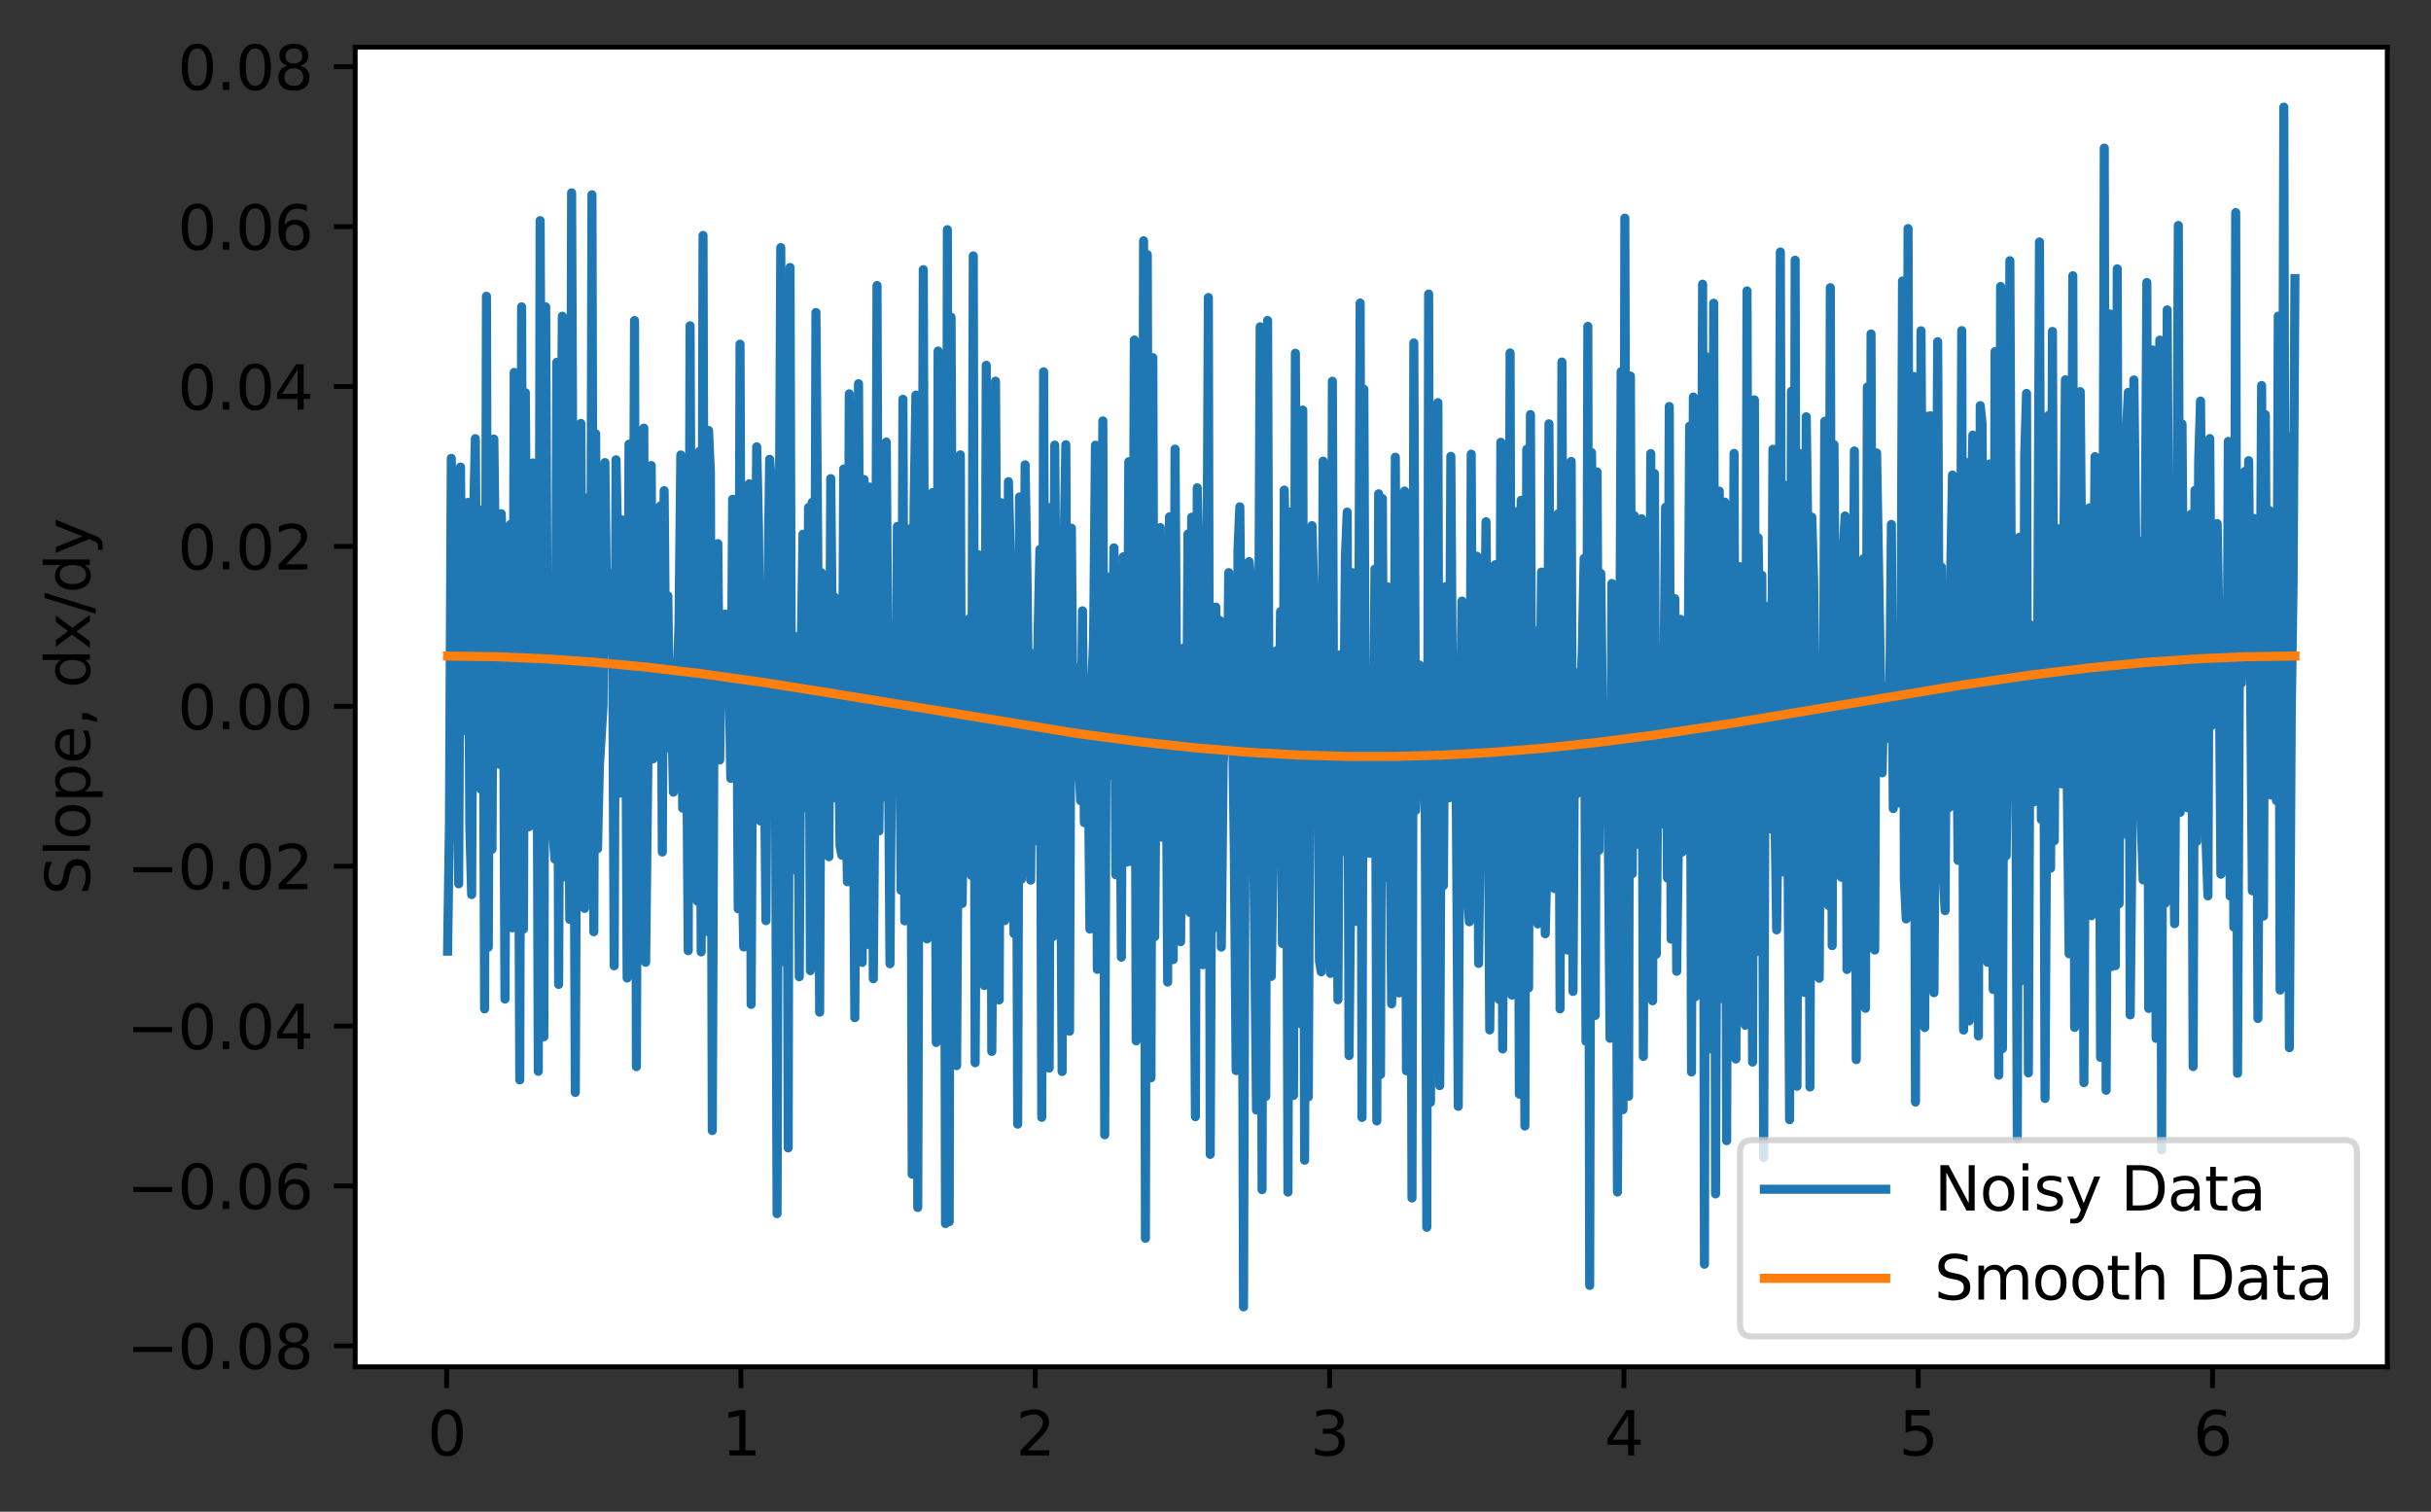 <?xml version="1.0" encoding="utf-8" standalone="no"?>
<!DOCTYPE svg PUBLIC "-//W3C//DTD SVG 1.1//EN"
  "http://www.w3.org/Graphics/SVG/1.1/DTD/svg11.dtd">
<svg xmlns:xlink="http://www.w3.org/1999/xlink" width="400.523pt" height="249.083pt" viewBox="0 0 400.523 249.083" xmlns="http://www.w3.org/2000/svg" version="1.1">
 <rect x="0" y="0" width="400.523" height="249.083" fill="#333333" stroke="none"/>
 <defs>
  <style type="text/css">*{stroke-linejoin: round; stroke-linecap: butt}</style>
 </defs>
 <g id="figure_1">
  <g id="patch_1">
   <path d="M 0 249.083 
L 400.523 249.083 
L 400.523 0 
L 0 0 
L 0 249.083 
z
" style="fill: none"/>
  </g>
  <g id="axes_1">
   <g id="patch_2">
    <path d="M 58.523 225.205 
L 393.323 225.205 
L 393.323 7.765 
L 58.523 7.765 
z
" style="fill: #ffffff"/>
   </g>
   <g id="matplotlib.axis_1">
    <g id="xtick_1">
     <g id="line2d_1">
      <defs>
       <path id="m76c974c46f" d="M 0 0 
L 0 3.5 
" style="stroke: #000000; stroke-width: 0.8"/>
      </defs>
      <g>
       <use xlink:href="#m76c974c46f" x="73.589" y="225.205" style="stroke: #000000; stroke-width: 0.8"/>
      </g>
     </g>
     <g id="text_1">
      <!-- 0 -->
      <g transform="translate(70.408 239.804)scale(0.1 -0.1)">
       <defs>
        <path id="DejaVuSans-30" d="M 2034 4250 
Q 1547 4250 1301 3770 
Q 1056 3291 1056 2328 
Q 1056 1369 1301 889 
Q 1547 409 2034 409 
Q 2525 409 2770 889 
Q 3016 1369 3016 2328 
Q 3016 3291 2770 3770 
Q 2525 4250 2034 4250 
z
M 2034 4750 
Q 2819 4750 3233 4129 
Q 3647 3509 3647 2328 
Q 3647 1150 3233 529 
Q 2819 -91 2034 -91 
Q 1250 -91 836 529 
Q 422 1150 422 2328 
Q 422 3509 836 4129 
Q 1250 4750 2034 4750 
z
" transform="scale(0.016)"/>
       </defs>
       <use xlink:href="#DejaVuSans-30"/>
      </g>
     </g>
    </g>
    <g id="xtick_2">
     <g id="line2d_2">
      <g>
       <use xlink:href="#m76c974c46f" x="122.079" y="225.205" style="stroke: #000000; stroke-width: 0.8"/>
      </g>
     </g>
     <g id="text_2">
      <!-- 1 -->
      <g transform="translate(118.897 239.804)scale(0.1 -0.1)">
       <defs>
        <path id="DejaVuSans-31" d="M 794 531 
L 1825 531 
L 1825 4091 
L 703 3866 
L 703 4441 
L 1819 4666 
L 2450 4666 
L 2450 531 
L 3481 531 
L 3481 0 
L 794 0 
L 794 531 
z
" transform="scale(0.016)"/>
       </defs>
       <use xlink:href="#DejaVuSans-31"/>
      </g>
     </g>
    </g>
    <g id="xtick_3">
     <g id="line2d_3">
      <g>
       <use xlink:href="#m76c974c46f" x="170.568" y="225.205" style="stroke: #000000; stroke-width: 0.8"/>
      </g>
     </g>
     <g id="text_3">
      <!-- 2 -->
      <g transform="translate(167.387 239.804)scale(0.1 -0.1)">
       <defs>
        <path id="DejaVuSans-32" d="M 1228 531 
L 3431 531 
L 3431 0 
L 469 0 
L 469 531 
Q 828 903 1448 1529 
Q 2069 2156 2228 2338 
Q 2531 2678 2651 2914 
Q 2772 3150 2772 3378 
Q 2772 3750 2511 3984 
Q 2250 4219 1831 4219 
Q 1534 4219 1204 4116 
Q 875 4013 500 3803 
L 500 4441 
Q 881 4594 1212 4672 
Q 1544 4750 1819 4750 
Q 2544 4750 2975 4387 
Q 3406 4025 3406 3419 
Q 3406 3131 3298 2873 
Q 3191 2616 2906 2266 
Q 2828 2175 2409 1742 
Q 1991 1309 1228 531 
z
" transform="scale(0.016)"/>
       </defs>
       <use xlink:href="#DejaVuSans-32"/>
      </g>
     </g>
    </g>
    <g id="xtick_4">
     <g id="line2d_4">
      <g>
       <use xlink:href="#m76c974c46f" x="219.058" y="225.205" style="stroke: #000000; stroke-width: 0.8"/>
      </g>
     </g>
     <g id="text_4">
      <!-- 3 -->
      <g transform="translate(215.876 239.804)scale(0.1 -0.1)">
       <defs>
        <path id="DejaVuSans-33" d="M 2597 2516 
Q 3050 2419 3304 2112 
Q 3559 1806 3559 1356 
Q 3559 666 3084 287 
Q 2609 -91 1734 -91 
Q 1441 -91 1130 -33 
Q 819 25 488 141 
L 488 750 
Q 750 597 1062 519 
Q 1375 441 1716 441 
Q 2309 441 2620 675 
Q 2931 909 2931 1356 
Q 2931 1769 2642 2001 
Q 2353 2234 1838 2234 
L 1294 2234 
L 1294 2753 
L 1863 2753 
Q 2328 2753 2575 2939 
Q 2822 3125 2822 3475 
Q 2822 3834 2567 4026 
Q 2313 4219 1838 4219 
Q 1578 4219 1281 4162 
Q 984 4106 628 3988 
L 628 4550 
Q 988 4650 1302 4700 
Q 1616 4750 1894 4750 
Q 2613 4750 3031 4423 
Q 3450 4097 3450 3541 
Q 3450 3153 3228 2886 
Q 3006 2619 2597 2516 
z
" transform="scale(0.016)"/>
       </defs>
       <use xlink:href="#DejaVuSans-33"/>
      </g>
     </g>
    </g>
    <g id="xtick_5">
     <g id="line2d_5">
      <g>
       <use xlink:href="#m76c974c46f" x="267.547" y="225.205" style="stroke: #000000; stroke-width: 0.8"/>
      </g>
     </g>
     <g id="text_5">
      <!-- 4 -->
      <g transform="translate(264.366 239.804)scale(0.1 -0.1)">
       <defs>
        <path id="DejaVuSans-34" d="M 2419 4116 
L 825 1625 
L 2419 1625 
L 2419 4116 
z
M 2253 4666 
L 3047 4666 
L 3047 1625 
L 3713 1625 
L 3713 1100 
L 3047 1100 
L 3047 0 
L 2419 0 
L 2419 1100 
L 313 1100 
L 313 1709 
L 2253 4666 
z
" transform="scale(0.016)"/>
       </defs>
       <use xlink:href="#DejaVuSans-34"/>
      </g>
     </g>
    </g>
    <g id="xtick_6">
     <g id="line2d_6">
      <g>
       <use xlink:href="#m76c974c46f" x="316.037" y="225.205" style="stroke: #000000; stroke-width: 0.8"/>
      </g>
     </g>
     <g id="text_6">
      <!-- 5 -->
      <g transform="translate(312.855 239.804)scale(0.1 -0.1)">
       <defs>
        <path id="DejaVuSans-35" d="M 691 4666 
L 3169 4666 
L 3169 4134 
L 1269 4134 
L 1269 2991 
Q 1406 3038 1543 3061 
Q 1681 3084 1819 3084 
Q 2600 3084 3056 2656 
Q 3513 2228 3513 1497 
Q 3513 744 3044 326 
Q 2575 -91 1722 -91 
Q 1428 -91 1123 -41 
Q 819 9 494 109 
L 494 744 
Q 775 591 1075 516 
Q 1375 441 1709 441 
Q 2250 441 2565 725 
Q 2881 1009 2881 1497 
Q 2881 1984 2565 2268 
Q 2250 2553 1709 2553 
Q 1456 2553 1204 2497 
Q 953 2441 691 2322 
L 691 4666 
z
" transform="scale(0.016)"/>
       </defs>
       <use xlink:href="#DejaVuSans-35"/>
      </g>
     </g>
    </g>
    <g id="xtick_7">
     <g id="line2d_7">
      <g>
       <use xlink:href="#m76c974c46f" x="364.526" y="225.205" style="stroke: #000000; stroke-width: 0.8"/>
      </g>
     </g>
     <g id="text_7">
      <!-- 6 -->
      <g transform="translate(361.345 239.804)scale(0.1 -0.1)">
       <defs>
        <path id="DejaVuSans-36" d="M 2113 2584 
Q 1688 2584 1439 2293 
Q 1191 2003 1191 1497 
Q 1191 994 1439 701 
Q 1688 409 2113 409 
Q 2538 409 2786 701 
Q 3034 994 3034 1497 
Q 3034 2003 2786 2293 
Q 2538 2584 2113 2584 
z
M 3366 4563 
L 3366 3988 
Q 3128 4100 2886 4159 
Q 2644 4219 2406 4219 
Q 1781 4219 1451 3797 
Q 1122 3375 1075 2522 
Q 1259 2794 1537 2939 
Q 1816 3084 2150 3084 
Q 2853 3084 3261 2657 
Q 3669 2231 3669 1497 
Q 3669 778 3244 343 
Q 2819 -91 2113 -91 
Q 1303 -91 875 529 
Q 447 1150 447 2328 
Q 447 3434 972 4092 
Q 1497 4750 2381 4750 
Q 2619 4750 2861 4703 
Q 3103 4656 3366 4563 
z
" transform="scale(0.016)"/>
       </defs>
       <use xlink:href="#DejaVuSans-36"/>
      </g>
     </g>
    </g>
   </g>
   <g id="matplotlib.axis_2">
    <g id="ytick_1">
     <g id="line2d_8">
      <defs>
       <path id="mc5c846391f" d="M 0 0 
L -3.5 0 
" style="stroke: #000000; stroke-width: 0.8"/>
      </defs>
      <g>
       <use xlink:href="#mc5c846391f" x="58.523" y="221.747" style="stroke: #000000; stroke-width: 0.8"/>
      </g>
     </g>
     <g id="text_8">
      <!-- −0.08 -->
      <g transform="translate(20.878 225.546)scale(0.1 -0.1)">
       <defs>
        <path id="DejaVuSans-2212" d="M 678 2272 
L 4684 2272 
L 4684 1741 
L 678 1741 
L 678 2272 
z
" transform="scale(0.016)"/>
        <path id="DejaVuSans-2e" d="M 684 794 
L 1344 794 
L 1344 0 
L 684 0 
L 684 794 
z
" transform="scale(0.016)"/>
        <path id="DejaVuSans-38" d="M 2034 2216 
Q 1584 2216 1326 1975 
Q 1069 1734 1069 1313 
Q 1069 891 1326 650 
Q 1584 409 2034 409 
Q 2484 409 2743 651 
Q 3003 894 3003 1313 
Q 3003 1734 2745 1975 
Q 2488 2216 2034 2216 
z
M 1403 2484 
Q 997 2584 770 2862 
Q 544 3141 544 3541 
Q 544 4100 942 4425 
Q 1341 4750 2034 4750 
Q 2731 4750 3128 4425 
Q 3525 4100 3525 3541 
Q 3525 3141 3298 2862 
Q 3072 2584 2669 2484 
Q 3125 2378 3379 2068 
Q 3634 1759 3634 1313 
Q 3634 634 3220 271 
Q 2806 -91 2034 -91 
Q 1263 -91 848 271 
Q 434 634 434 1313 
Q 434 1759 690 2068 
Q 947 2378 1403 2484 
z
M 1172 3481 
Q 1172 3119 1398 2916 
Q 1625 2713 2034 2713 
Q 2441 2713 2670 2916 
Q 2900 3119 2900 3481 
Q 2900 3844 2670 4047 
Q 2441 4250 2034 4250 
Q 1625 4250 1398 4047 
Q 1172 3844 1172 3481 
z
" transform="scale(0.016)"/>
       </defs>
       <use xlink:href="#DejaVuSans-2212"/>
       <use xlink:href="#DejaVuSans-30" x="83.789"/>
       <use xlink:href="#DejaVuSans-2e" x="147.412"/>
       <use xlink:href="#DejaVuSans-30" x="179.199"/>
       <use xlink:href="#DejaVuSans-38" x="242.822"/>
      </g>
     </g>
    </g>
    <g id="ytick_2">
     <g id="line2d_9">
      <g>
       <use xlink:href="#mc5c846391f" x="58.523" y="195.404" style="stroke: #000000; stroke-width: 0.8"/>
      </g>
     </g>
     <g id="text_9">
      <!-- −0.06 -->
      <g transform="translate(20.878 199.203)scale(0.1 -0.1)">
       <use xlink:href="#DejaVuSans-2212"/>
       <use xlink:href="#DejaVuSans-30" x="83.789"/>
       <use xlink:href="#DejaVuSans-2e" x="147.412"/>
       <use xlink:href="#DejaVuSans-30" x="179.199"/>
       <use xlink:href="#DejaVuSans-36" x="242.822"/>
      </g>
     </g>
    </g>
    <g id="ytick_3">
     <g id="line2d_10">
      <g>
       <use xlink:href="#mc5c846391f" x="58.523" y="169.06" style="stroke: #000000; stroke-width: 0.8"/>
      </g>
     </g>
     <g id="text_10">
      <!-- −0.04 -->
      <g transform="translate(20.878 172.859)scale(0.1 -0.1)">
       <use xlink:href="#DejaVuSans-2212"/>
       <use xlink:href="#DejaVuSans-30" x="83.789"/>
       <use xlink:href="#DejaVuSans-2e" x="147.412"/>
       <use xlink:href="#DejaVuSans-30" x="179.199"/>
       <use xlink:href="#DejaVuSans-34" x="242.822"/>
      </g>
     </g>
    </g>
    <g id="ytick_4">
     <g id="line2d_11">
      <g>
       <use xlink:href="#mc5c846391f" x="58.523" y="142.717" style="stroke: #000000; stroke-width: 0.8"/>
      </g>
     </g>
     <g id="text_11">
      <!-- −0.02 -->
      <g transform="translate(20.878 146.516)scale(0.1 -0.1)">
       <use xlink:href="#DejaVuSans-2212"/>
       <use xlink:href="#DejaVuSans-30" x="83.789"/>
       <use xlink:href="#DejaVuSans-2e" x="147.412"/>
       <use xlink:href="#DejaVuSans-30" x="179.199"/>
       <use xlink:href="#DejaVuSans-32" x="242.822"/>
      </g>
     </g>
    </g>
    <g id="ytick_5">
     <g id="line2d_12">
      <g>
       <use xlink:href="#mc5c846391f" x="58.523" y="116.373" style="stroke: #000000; stroke-width: 0.8"/>
      </g>
     </g>
     <g id="text_12">
      <!-- 0.00 -->
      <g transform="translate(29.258 120.172)scale(0.1 -0.1)">
       <use xlink:href="#DejaVuSans-30"/>
       <use xlink:href="#DejaVuSans-2e" x="63.623"/>
       <use xlink:href="#DejaVuSans-30" x="95.41"/>
       <use xlink:href="#DejaVuSans-30" x="159.033"/>
      </g>
     </g>
    </g>
    <g id="ytick_6">
     <g id="line2d_13">
      <g>
       <use xlink:href="#mc5c846391f" x="58.523" y="90.03" style="stroke: #000000; stroke-width: 0.8"/>
      </g>
     </g>
     <g id="text_13">
      <!-- 0.02 -->
      <g transform="translate(29.258 93.829)scale(0.1 -0.1)">
       <use xlink:href="#DejaVuSans-30"/>
       <use xlink:href="#DejaVuSans-2e" x="63.623"/>
       <use xlink:href="#DejaVuSans-30" x="95.41"/>
       <use xlink:href="#DejaVuSans-32" x="159.033"/>
      </g>
     </g>
    </g>
    <g id="ytick_7">
     <g id="line2d_14">
      <g>
       <use xlink:href="#mc5c846391f" x="58.523" y="63.686" style="stroke: #000000; stroke-width: 0.8"/>
      </g>
     </g>
     <g id="text_14">
      <!-- 0.04 -->
      <g transform="translate(29.258 67.485)scale(0.1 -0.1)">
       <use xlink:href="#DejaVuSans-30"/>
       <use xlink:href="#DejaVuSans-2e" x="63.623"/>
       <use xlink:href="#DejaVuSans-30" x="95.41"/>
       <use xlink:href="#DejaVuSans-34" x="159.033"/>
      </g>
     </g>
    </g>
    <g id="ytick_8">
     <g id="line2d_15">
      <g>
       <use xlink:href="#mc5c846391f" x="58.523" y="37.343" style="stroke: #000000; stroke-width: 0.8"/>
      </g>
     </g>
     <g id="text_15">
      <!-- 0.06 -->
      <g transform="translate(29.258 41.142)scale(0.1 -0.1)">
       <use xlink:href="#DejaVuSans-30"/>
       <use xlink:href="#DejaVuSans-2e" x="63.623"/>
       <use xlink:href="#DejaVuSans-30" x="95.41"/>
       <use xlink:href="#DejaVuSans-36" x="159.033"/>
      </g>
     </g>
    </g>
    <g id="ytick_9">
     <g id="line2d_16">
      <g>
       <use xlink:href="#mc5c846391f" x="58.523" y="10.999" style="stroke: #000000; stroke-width: 0.8"/>
      </g>
     </g>
     <g id="text_16">
      <!-- 0.08 -->
      <g transform="translate(29.258 14.798)scale(0.1 -0.1)">
       <use xlink:href="#DejaVuSans-30"/>
       <use xlink:href="#DejaVuSans-2e" x="63.623"/>
       <use xlink:href="#DejaVuSans-30" x="95.41"/>
       <use xlink:href="#DejaVuSans-38" x="159.033"/>
      </g>
     </g>
    </g>
    <g id="text_17">
     <!-- Slope, dx/dy -->
     <g transform="translate(14.798 147.488)rotate(-90)scale(0.1 -0.1)">
      <defs>
       <path id="DejaVuSans-53" d="M 3425 4513 
L 3425 3897 
Q 3066 4069 2747 4153 
Q 2428 4238 2131 4238 
Q 1616 4238 1336 4038 
Q 1056 3838 1056 3469 
Q 1056 3159 1242 3001 
Q 1428 2844 1947 2747 
L 2328 2669 
Q 3034 2534 3370 2195 
Q 3706 1856 3706 1288 
Q 3706 609 3251 259 
Q 2797 -91 1919 -91 
Q 1588 -91 1214 -16 
Q 841 59 441 206 
L 441 856 
Q 825 641 1194 531 
Q 1563 422 1919 422 
Q 2459 422 2753 634 
Q 3047 847 3047 1241 
Q 3047 1584 2836 1778 
Q 2625 1972 2144 2069 
L 1759 2144 
Q 1053 2284 737 2584 
Q 422 2884 422 3419 
Q 422 4038 858 4394 
Q 1294 4750 2059 4750 
Q 2388 4750 2728 4690 
Q 3069 4631 3425 4513 
z
" transform="scale(0.016)"/>
       <path id="DejaVuSans-6c" d="M 603 4863 
L 1178 4863 
L 1178 0 
L 603 0 
L 603 4863 
z
" transform="scale(0.016)"/>
       <path id="DejaVuSans-6f" d="M 1959 3097 
Q 1497 3097 1228 2736 
Q 959 2375 959 1747 
Q 959 1119 1226 758 
Q 1494 397 1959 397 
Q 2419 397 2687 759 
Q 2956 1122 2956 1747 
Q 2956 2369 2687 2733 
Q 2419 3097 1959 3097 
z
M 1959 3584 
Q 2709 3584 3137 3096 
Q 3566 2609 3566 1747 
Q 3566 888 3137 398 
Q 2709 -91 1959 -91 
Q 1206 -91 779 398 
Q 353 888 353 1747 
Q 353 2609 779 3096 
Q 1206 3584 1959 3584 
z
" transform="scale(0.016)"/>
       <path id="DejaVuSans-70" d="M 1159 525 
L 1159 -1331 
L 581 -1331 
L 581 3500 
L 1159 3500 
L 1159 2969 
Q 1341 3281 1617 3432 
Q 1894 3584 2278 3584 
Q 2916 3584 3314 3078 
Q 3713 2572 3713 1747 
Q 3713 922 3314 415 
Q 2916 -91 2278 -91 
Q 1894 -91 1617 61 
Q 1341 213 1159 525 
z
M 3116 1747 
Q 3116 2381 2855 2742 
Q 2594 3103 2138 3103 
Q 1681 3103 1420 2742 
Q 1159 2381 1159 1747 
Q 1159 1113 1420 752 
Q 1681 391 2138 391 
Q 2594 391 2855 752 
Q 3116 1113 3116 1747 
z
" transform="scale(0.016)"/>
       <path id="DejaVuSans-65" d="M 3597 1894 
L 3597 1613 
L 953 1613 
Q 991 1019 1311 708 
Q 1631 397 2203 397 
Q 2534 397 2845 478 
Q 3156 559 3463 722 
L 3463 178 
Q 3153 47 2828 -22 
Q 2503 -91 2169 -91 
Q 1331 -91 842 396 
Q 353 884 353 1716 
Q 353 2575 817 3079 
Q 1281 3584 2069 3584 
Q 2775 3584 3186 3129 
Q 3597 2675 3597 1894 
z
M 3022 2063 
Q 3016 2534 2758 2815 
Q 2500 3097 2075 3097 
Q 1594 3097 1305 2825 
Q 1016 2553 972 2059 
L 3022 2063 
z
" transform="scale(0.016)"/>
       <path id="DejaVuSans-2c" d="M 750 794 
L 1409 794 
L 1409 256 
L 897 -744 
L 494 -744 
L 750 256 
L 750 794 
z
" transform="scale(0.016)"/>
       <path id="DejaVuSans-20" transform="scale(0.016)"/>
       <path id="DejaVuSans-64" d="M 2906 2969 
L 2906 4863 
L 3481 4863 
L 3481 0 
L 2906 0 
L 2906 525 
Q 2725 213 2448 61 
Q 2172 -91 1784 -91 
Q 1150 -91 751 415 
Q 353 922 353 1747 
Q 353 2572 751 3078 
Q 1150 3584 1784 3584 
Q 2172 3584 2448 3432 
Q 2725 3281 2906 2969 
z
M 947 1747 
Q 947 1113 1208 752 
Q 1469 391 1925 391 
Q 2381 391 2643 752 
Q 2906 1113 2906 1747 
Q 2906 2381 2643 2742 
Q 2381 3103 1925 3103 
Q 1469 3103 1208 2742 
Q 947 2381 947 1747 
z
" transform="scale(0.016)"/>
       <path id="DejaVuSans-78" d="M 3513 3500 
L 2247 1797 
L 3578 0 
L 2900 0 
L 1881 1375 
L 863 0 
L 184 0 
L 1544 1831 
L 300 3500 
L 978 3500 
L 1906 2253 
L 2834 3500 
L 3513 3500 
z
" transform="scale(0.016)"/>
       <path id="DejaVuSans-2f" d="M 1625 4666 
L 2156 4666 
L 531 -594 
L 0 -594 
L 1625 4666 
z
" transform="scale(0.016)"/>
       <path id="DejaVuSans-79" d="M 2059 -325 
Q 1816 -950 1584 -1140 
Q 1353 -1331 966 -1331 
L 506 -1331 
L 506 -850 
L 844 -850 
Q 1081 -850 1212 -737 
Q 1344 -625 1503 -206 
L 1606 56 
L 191 3500 
L 800 3500 
L 1894 763 
L 2988 3500 
L 3597 3500 
L 2059 -325 
z
" transform="scale(0.016)"/>
      </defs>
      <use xlink:href="#DejaVuSans-53"/>
      <use xlink:href="#DejaVuSans-6c" x="63.477"/>
      <use xlink:href="#DejaVuSans-6f" x="91.26"/>
      <use xlink:href="#DejaVuSans-70" x="152.441"/>
      <use xlink:href="#DejaVuSans-65" x="215.918"/>
      <use xlink:href="#DejaVuSans-2c" x="277.441"/>
      <use xlink:href="#DejaVuSans-20" x="309.229"/>
      <use xlink:href="#DejaVuSans-64" x="341.016"/>
      <use xlink:href="#DejaVuSans-78" x="404.492"/>
      <use xlink:href="#DejaVuSans-2f" x="463.672"/>
      <use xlink:href="#DejaVuSans-64" x="497.363"/>
      <use xlink:href="#DejaVuSans-79" x="560.84"/>
     </g>
    </g>
   </g>
   <g id="line2d_17">
    <path d="M 73.742 156.718 
L 74.047 135.967 
L 74.352 75.524 
L 74.962 109.16 
L 75.266 104.971 
L 75.571 145.621 
L 75.876 76.954 
L 76.181 120.422 
L 76.486 93.697 
L 76.791 105.617 
L 77.096 82.781 
L 77.401 136.019 
L 77.706 147.393 
L 78.011 86.159 
L 78.316 72.275 
L 78.621 116.266 
L 78.926 104.485 
L 79.231 130.025 
L 79.536 83.985 
L 79.841 166.228 
L 80.146 48.813 
L 80.451 156.06 
L 80.756 78.663 
L 81.061 139.943 
L 81.366 72.347 
L 81.976 121.08 
L 82.281 125.927 
L 82.586 84.643 
L 82.891 96.123 
L 83.196 164.606 
L 83.501 108.566 
L 83.806 89.49 
L 84.111 86.399 
L 84.416 152.875 
L 84.721 61.358 
L 85.331 106.125 
L 85.636 177.928 
L 85.941 50.563 
L 86.246 153.075 
L 86.551 64.692 
L 86.855 110.2 
L 87.16 136.216 
L 87.465 119.98 
L 87.77 76.274 
L 88.075 128.001 
L 88.38 85.884 
L 88.685 176.517 
L 88.99 36.36 
L 89.6 170.827 
L 89.905 50.552 
L 90.21 117.98 
L 90.515 113.653 
L 90.82 104.245 
L 91.125 137.498 
L 91.43 141.562 
L 91.735 59.697 
L 92.04 162.2 
L 92.345 91.903 
L 92.65 52.101 
L 92.955 144.475 
L 93.26 109.783 
L 93.565 99.235 
L 93.87 151.492 
L 94.175 31.779 
L 94.785 179.997 
L 95.09 105.181 
L 95.395 97.653 
L 95.7 69.77 
L 96.005 122.311 
L 96.31 149.666 
L 96.615 82.034 
L 96.92 96.692 
L 97.225 148.111 
L 97.53 32.089 
L 97.835 153.518 
L 98.14 71.461 
L 98.444 139.854 
L 98.749 126.346 
L 99.359 116.2 
L 99.664 76.22 
L 99.969 101.847 
L 100.274 107.22 
L 100.579 102.17 
L 100.884 94.451 
L 101.189 159.13 
L 101.494 75.761 
L 101.799 91.169 
L 102.104 130.701 
L 102.409 85.641 
L 102.714 122.101 
L 103.019 96.008 
L 103.324 161.142 
L 103.629 73.184 
L 103.934 143.755 
L 104.239 124.208 
L 104.544 52.818 
L 104.849 175.747 
L 105.154 91.365 
L 105.459 103.406 
L 105.764 105.311 
L 106.069 70.532 
L 106.374 158.559 
L 107.289 76.699 
L 107.594 125.033 
L 107.899 115.656 
L 108.204 102.198 
L 108.509 105.319 
L 108.814 83.347 
L 109.119 140.381 
L 109.424 80.836 
L 109.729 117.515 
L 110.033 98.174 
L 110.338 123.299 
L 110.643 115.34 
L 110.948 130.522 
L 111.253 125.502 
L 111.558 111.746 
L 111.863 103.234 
L 112.168 74.963 
L 112.473 133.164 
L 112.778 92.268 
L 113.083 114.853 
L 113.388 156.638 
L 113.693 53.678 
L 113.998 121.367 
L 114.303 79.713 
L 114.608 137.72 
L 114.913 148.502 
L 115.218 74.389 
L 115.523 156.839 
L 115.828 38.792 
L 116.133 149.096 
L 116.438 153.475 
L 116.743 70.928 
L 117.048 78.084 
L 117.353 186.278 
L 117.658 111.653 
L 117.963 102.786 
L 118.268 89.569 
L 118.573 125.231 
L 118.878 105.514 
L 119.183 110.888 
L 119.488 101.173 
L 119.793 112.622 
L 120.098 109.815 
L 120.403 128.248 
L 120.708 82.262 
L 121.013 103.458 
L 121.317 97.388 
L 121.622 149.734 
L 121.927 56.71 
L 122.232 140.607 
L 122.537 156.023 
L 122.842 116.854 
L 123.147 93.492 
L 123.452 79.714 
L 123.757 165.489 
L 124.062 104.362 
L 124.367 107.273 
L 124.672 73.62 
L 124.977 87.195 
L 125.282 135.267 
L 125.587 123.274 
L 125.892 121.721 
L 126.197 151.697 
L 126.502 97.975 
L 126.807 75.676 
L 127.112 80.014 
L 127.417 108.488 
L 127.722 115.207 
L 128.027 199.972 
L 128.332 99.38 
L 128.637 40.793 
L 128.942 114.913 
L 129.247 158.484 
L 129.552 70.517 
L 129.857 189.133 
L 130.162 44.065 
L 130.467 143.389 
L 130.772 107.424 
L 131.077 104.896 
L 131.382 106.29 
L 131.687 160.938 
L 131.992 108.2 
L 132.297 88.029 
L 132.602 120.751 
L 132.906 133.114 
L 133.211 83.624 
L 133.516 159.927 
L 133.821 82.764 
L 134.126 143.668 
L 134.431 51.491 
L 134.736 91.459 
L 135.041 166.776 
L 135.346 94.362 
L 135.651 120.127 
L 135.956 106.785 
L 136.261 111.782 
L 136.566 141.155 
L 136.871 78.865 
L 137.176 109.946 
L 137.481 98.366 
L 137.786 131.523 
L 138.091 113.777 
L 138.396 139.337 
L 138.701 140.902 
L 139.006 77.27 
L 139.311 127.732 
L 139.616 145.282 
L 139.921 64.886 
L 140.226 115.921 
L 140.531 121.662 
L 140.836 167.676 
L 141.446 63.22 
L 141.751 121.733 
L 142.056 158.572 
L 142.361 79.005 
L 142.666 89.552 
L 142.971 155.607 
L 143.276 80.253 
L 143.886 161.265 
L 144.191 123.542 
L 144.495 47.043 
L 144.8 136.924 
L 145.105 108.158 
L 145.41 131.356 
L 145.715 125.643 
L 146.02 72.83 
L 146.63 158.79 
L 146.935 116.989 
L 147.24 118.569 
L 147.545 129.72 
L 147.85 86.751 
L 148.155 108.726 
L 148.46 146.696 
L 148.765 65.789 
L 149.07 151.731 
L 149.375 94.346 
L 149.68 115.73 
L 149.985 87.095 
L 150.29 193.468 
L 150.595 83.946 
L 150.9 65.101 
L 151.205 198.958 
L 151.51 99.603 
L 151.815 130.876 
L 152.12 44.43 
L 152.425 138.586 
L 152.73 154.708 
L 153.035 99.803 
L 153.34 133.684 
L 153.645 81.155 
L 153.95 97.952 
L 154.255 171.766 
L 154.56 57.837 
L 154.865 159.931 
L 155.17 101.354 
L 155.475 80.988 
L 155.78 201.601 
L 156.084 37.841 
L 156.389 201.284 
L 156.694 52.262 
L 156.999 124.151 
L 157.304 92.345 
L 157.609 175.58 
L 158.219 74.94 
L 158.524 148.867 
L 158.829 122.191 
L 159.134 119.904 
L 159.439 126.38 
L 159.744 101.89 
L 160.049 144.248 
L 160.354 42.166 
L 160.659 175.11 
L 160.964 123.043 
L 161.269 91.42 
L 161.574 152.639 
L 161.879 93.688 
L 162.184 162.374 
L 162.489 60.193 
L 162.794 138.145 
L 163.099 74.663 
L 163.404 173.236 
L 163.709 138.743 
L 164.014 62.798 
L 164.624 164.753 
L 164.929 82.828 
L 165.539 151.68 
L 165.844 134.07 
L 166.149 79.361 
L 166.454 91.431 
L 167.064 153.825 
L 167.369 98.065 
L 167.673 185.224 
L 167.978 81.881 
L 168.283 144.867 
L 168.588 133.131 
L 168.893 76.59 
L 169.198 94.408 
L 169.808 145.018 
L 170.113 107.688 
L 170.418 138.579 
L 170.723 135.383 
L 171.028 104.428 
L 171.333 90.527 
L 171.638 184.097 
L 171.943 61.258 
L 172.248 144.372 
L 172.553 83.543 
L 172.858 175.989 
L 173.163 88.046 
L 173.468 154.312 
L 173.773 73.347 
L 174.078 113.07 
L 174.383 113.706 
L 174.688 129.362 
L 174.993 176.552 
L 175.298 91.282 
L 175.603 73.274 
L 175.908 135.803 
L 176.213 169.906 
L 176.518 87.019 
L 176.823 124.129 
L 177.128 126.862 
L 177.433 109.997 
L 177.738 125.625 
L 178.043 131.925 
L 178.348 100.64 
L 178.653 135.548 
L 178.958 134.322 
L 179.262 121.21 
L 179.567 153.082 
L 179.872 113.044 
L 180.177 105.351 
L 180.482 73.351 
L 180.787 159.706 
L 181.092 147.925 
L 181.397 115.352 
L 181.702 69.352 
L 182.007 186.973 
L 182.312 95.012 
L 182.617 127.851 
L 182.922 116.076 
L 183.227 114.598 
L 183.532 90.265 
L 183.837 144.133 
L 184.142 137.099 
L 184.447 111.069 
L 184.752 157.713 
L 185.057 91.747 
L 185.362 125.343 
L 185.667 142.03 
L 185.972 76.08 
L 186.277 141.938 
L 186.582 136.341 
L 186.887 56.024 
L 187.192 171.492 
L 187.497 150.225 
L 187.802 87.204 
L 188.107 168.123 
L 188.412 39.671 
L 188.717 204.03 
L 189.022 41.949 
L 189.327 146.542 
L 189.632 177.584 
L 189.937 58.926 
L 190.242 154.336 
L 190.547 116.398 
L 190.851 125.103 
L 191.156 86.926 
L 191.461 137.949 
L 191.766 127.714 
L 192.071 108.496 
L 192.376 161.815 
L 192.681 85.154 
L 192.986 149.905 
L 193.291 158.105 
L 193.596 73.995 
L 193.901 121.576 
L 194.206 118.988 
L 194.511 155.16 
L 194.816 113.385 
L 195.121 106.712 
L 195.426 135.859 
L 195.731 87.983 
L 196.036 150.319 
L 196.341 85.215 
L 196.951 183.989 
L 197.256 80.37 
L 197.561 94.1 
L 197.866 157.63 
L 198.171 158.946 
L 198.781 111.376 
L 199.086 49.02 
L 199.391 190.198 
L 199.696 122.804 
L 200.306 100.022 
L 200.611 152.84 
L 200.916 102.185 
L 201.221 156.054 
L 201.526 125.794 
L 201.831 120.949 
L 202.135 122.395 
L 202.44 94.341 
L 202.745 103.525 
L 203.05 117.13 
L 203.355 139.953 
L 203.66 176.396 
L 203.965 90.663 
L 204.27 83.508 
L 204.575 114.954 
L 204.88 215.322 
L 205.185 119.385 
L 205.49 99.713 
L 205.795 92.541 
L 206.1 95.537 
L 207.015 182.898 
L 207.625 53.843 
L 207.93 196.013 
L 208.235 64.776 
L 208.54 180.649 
L 208.845 52.808 
L 209.15 141.979 
L 209.455 160.879 
L 209.76 139.782 
L 210.065 136.922 
L 210.37 107.187 
L 210.675 130.165 
L 210.98 100.774 
L 211.285 155.463 
L 211.59 80.748 
L 211.895 98.013 
L 212.2 196.416 
L 212.505 84.364 
L 212.81 110.837 
L 213.115 180.491 
L 213.42 58.201 
L 213.724 121.755 
L 214.029 118.88 
L 214.334 168.684 
L 214.639 67.561 
L 214.944 191.157 
L 215.249 90.776 
L 215.554 180.724 
L 215.859 114.313 
L 216.164 86.606 
L 216.469 98.314 
L 216.774 135.634 
L 217.079 104.782 
L 217.384 158.316 
L 217.689 160.112 
L 217.994 75.981 
L 218.604 143.325 
L 218.909 140.461 
L 219.214 160.387 
L 219.519 62.816 
L 219.824 149.858 
L 220.129 120.565 
L 220.434 164.721 
L 220.739 107.903 
L 221.044 140.355 
L 221.349 126.598 
L 221.654 91.993 
L 221.959 84.375 
L 222.264 173.923 
L 222.569 143.693 
L 222.874 94.362 
L 223.179 134.689 
L 223.484 151.81 
L 223.789 126.087 
L 224.094 49.933 
L 224.399 184.119 
L 224.704 64.132 
L 225.009 137.252 
L 225.313 118.843 
L 225.618 140.595 
L 225.923 114.876 
L 226.228 130.891 
L 226.533 93.756 
L 226.838 184.688 
L 227.143 81.361 
L 227.448 177.039 
L 227.753 82.15 
L 228.058 144.623 
L 228.363 105.655 
L 228.668 96.712 
L 229.278 165.401 
L 229.583 155.533 
L 229.888 75.335 
L 230.193 141.015 
L 230.498 163.599 
L 230.803 109.956 
L 231.108 126.613 
L 231.413 80.909 
L 231.718 176.428 
L 232.023 89.117 
L 232.328 94.124 
L 232.633 197.392 
L 232.938 56.51 
L 233.243 133.517 
L 233.548 125.114 
L 233.853 109.556 
L 234.158 130.842 
L 234.463 112.356 
L 234.768 119.313 
L 235.073 202.21 
L 235.378 48.444 
L 235.683 181.615 
L 235.988 99.319 
L 236.293 165.727 
L 236.598 124.054 
L 236.902 66.343 
L 237.207 178.871 
L 237.512 112.345 
L 237.817 145.898 
L 238.122 96.679 
L 238.427 126.368 
L 238.732 131.458 
L 239.037 75.189 
L 239.342 122.894 
L 239.647 111.555 
L 239.952 134.38 
L 240.257 182.29 
L 240.562 122.625 
L 240.867 99.04 
L 241.172 145.131 
L 241.477 100.104 
L 241.782 147.475 
L 242.087 151.884 
L 242.392 74.833 
L 242.697 140.165 
L 243.002 124.004 
L 243.307 91.639 
L 243.612 158.74 
L 243.917 132.126 
L 244.527 111.689 
L 244.832 85.969 
L 245.137 117.537 
L 245.442 169.695 
L 246.357 93.041 
L 246.967 164.667 
L 247.272 72.871 
L 247.577 172.83 
L 247.882 106.399 
L 248.187 107.14 
L 248.491 155.585 
L 248.796 58.155 
L 249.101 163.954 
L 249.406 159.518 
L 249.711 84.315 
L 250.016 87.592 
L 250.321 180.27 
L 250.626 82.425 
L 250.931 120.575 
L 251.236 185.526 
L 251.541 74.041 
L 251.846 162.775 
L 252.151 68.309 
L 252.456 150.417 
L 252.761 132.133 
L 253.066 103.941 
L 253.371 152.23 
L 253.981 94.258 
L 254.286 106.916 
L 254.591 153.855 
L 254.896 140.538 
L 255.201 69.825 
L 255.506 123.237 
L 255.811 144.33 
L 256.116 146.41 
L 256.421 143.222 
L 256.726 84.648 
L 257.031 166.227 
L 257.336 59.651 
L 257.641 137.207 
L 257.946 120.122 
L 258.251 156.531 
L 258.556 148.996 
L 258.861 76.032 
L 259.166 163.351 
L 259.471 110.831 
L 259.776 130.8 
L 260.69 107.273 
L 260.995 92.005 
L 261.3 171.565 
L 261.605 53.777 
L 261.91 211.798 
L 262.215 74.572 
L 262.52 105.136 
L 262.825 167.307 
L 263.13 77.761 
L 263.435 140.108 
L 263.74 94.476 
L 264.045 120.294 
L 264.35 121.572 
L 264.655 127.075 
L 264.96 134.781 
L 265.265 171.082 
L 265.57 96.143 
L 265.875 98.103 
L 266.18 108.137 
L 266.485 196.407 
L 267.095 61.24 
L 267.4 182.837 
L 267.705 35.945 
L 268.01 147.676 
L 268.315 180.641 
L 268.62 61.963 
L 268.925 143.966 
L 269.23 84.931 
L 269.535 139.145 
L 269.84 136.616 
L 270.145 115.228 
L 270.45 85.465 
L 270.755 174.06 
L 271.06 93.382 
L 271.365 129.59 
L 271.669 143.334 
L 271.974 74.74 
L 272.279 164.89 
L 272.584 78.025 
L 272.889 157.222 
L 273.194 119.729 
L 273.499 132.583 
L 273.804 135.747 
L 274.109 115.665 
L 274.414 83.595 
L 274.719 144.662 
L 275.024 66.97 
L 275.329 154.732 
L 275.634 117.25 
L 275.939 98.639 
L 276.244 160.035 
L 276.549 137.001 
L 276.854 102.037 
L 277.159 140.374 
L 277.464 115.734 
L 277.769 116.588 
L 278.074 122.114 
L 278.379 70.213 
L 278.684 176.621 
L 278.989 65.417 
L 279.294 164.241 
L 279.599 100.085 
L 279.904 151.081 
L 280.209 126.413 
L 280.514 46.826 
L 280.819 208.298 
L 281.124 58.771 
L 281.429 91.614 
L 281.734 172.821 
L 282.039 142.853 
L 282.344 49.96 
L 282.649 196.71 
L 282.953 117.655 
L 283.258 80.914 
L 283.563 164.544 
L 283.868 86.674 
L 284.173 82.734 
L 284.478 187.945 
L 284.783 88.01 
L 285.088 120.633 
L 285.393 131.715 
L 285.698 74.711 
L 286.003 174.492 
L 286.308 96.982 
L 286.613 93.353 
L 286.918 128.823 
L 287.223 103.251 
L 287.528 168.919 
L 287.833 47.933 
L 288.138 153.274 
L 288.443 105.857 
L 288.748 174.992 
L 289.053 65.886 
L 289.358 156.809 
L 289.663 88.599 
L 289.968 109.638 
L 290.273 94.781 
L 290.578 190.701 
L 290.883 99.883 
L 291.188 100.552 
L 291.493 125.72 
L 291.798 136.598 
L 292.103 74.029 
L 292.408 132.038 
L 292.713 153.213 
L 293.018 128.021 
L 293.323 41.52 
L 293.628 143.674 
L 293.933 125.759 
L 294.238 79.996 
L 294.847 184.486 
L 295.152 64.468 
L 295.457 175.571 
L 295.762 42.875 
L 296.067 178.974 
L 296.372 74.663 
L 297.287 163.516 
L 297.592 68.676 
L 297.897 91.983 
L 298.202 179.098 
L 298.507 85.206 
L 298.812 95.735 
L 299.117 119.602 
L 299.422 113.755 
L 299.727 161.181 
L 300.032 109.521 
L 300.337 137.414 
L 300.642 69.409 
L 300.947 138.882 
L 301.252 149.194 
L 301.557 47.401 
L 301.862 155.809 
L 302.167 73.273 
L 302.472 120.815 
L 302.777 137.633 
L 303.082 127.079 
L 303.387 144.532 
L 303.692 90.64 
L 303.997 85.016 
L 304.302 159.735 
L 304.607 122.171 
L 304.912 102.3 
L 305.217 127.854 
L 305.522 74.305 
L 305.827 174.582 
L 306.131 105.44 
L 306.436 103.392 
L 306.741 107.454 
L 307.046 92.038 
L 307.351 166.133 
L 307.656 63.772 
L 307.961 154.346 
L 308.266 55.024 
L 308.571 156.095 
L 308.876 156.531 
L 309.181 74.629 
L 310.096 127.334 
L 310.401 113.068 
L 310.706 120.272 
L 311.011 121.65 
L 311.316 118.131 
L 311.621 86.404 
L 311.926 133.227 
L 312.231 118.284 
L 312.536 111.785 
L 312.841 132.289 
L 313.146 125.222 
L 313.451 46.301 
L 313.756 144.957 
L 314.061 151.416 
L 314.366 37.663 
L 314.671 144.837 
L 314.976 141.607 
L 315.281 62.021 
L 315.586 181.575 
L 315.891 65.301 
L 316.196 164.187 
L 316.501 54.499 
L 317.111 169.305 
L 317.416 68.601 
L 317.72 144.571 
L 318.025 68.502 
L 318.635 163.558 
L 319.245 56.301 
L 319.55 124.54 
L 319.855 93.404 
L 320.16 144.044 
L 320.465 150.041 
L 320.77 98.379 
L 321.075 133.089 
L 321.38 94.931 
L 321.685 78.27 
L 321.99 132.827 
L 322.295 103.803 
L 322.6 141.76 
L 322.905 125.308 
L 323.21 54.47 
L 323.515 169.716 
L 323.82 76.15 
L 324.125 104.565 
L 324.43 168.211 
L 324.735 86.154 
L 325.04 71.695 
L 325.345 125.182 
L 325.65 111.762 
L 325.955 170.691 
L 326.26 66.836 
L 326.565 69.83 
L 326.87 141.763 
L 327.175 113.734 
L 327.48 158.565 
L 327.785 76.453 
L 328.09 108.084 
L 328.395 163.033 
L 328.7 57.929 
L 329.005 85.803 
L 329.309 177.148 
L 329.614 47.203 
L 329.919 172.779 
L 330.224 94.749 
L 330.529 141 
L 330.834 116.766 
L 331.139 42.957 
L 331.444 112.249 
L 331.749 101.334 
L 332.054 107.479 
L 332.359 187.653 
L 332.664 88.546 
L 332.969 90.508 
L 333.274 161.542 
L 333.579 75.203 
L 333.884 64.823 
L 334.189 176.768 
L 334.494 102.945 
L 334.799 111.088 
L 335.104 132.117 
L 335.409 109.107 
L 335.714 109.912 
L 336.019 39.866 
L 336.324 135.022 
L 336.629 79.844 
L 336.934 180.99 
L 337.544 68.428 
L 337.849 143.05 
L 338.154 54.607 
L 338.459 138.523 
L 338.764 86.991 
L 339.374 126.436 
L 339.679 129.162 
L 340.289 62.575 
L 340.594 129.143 
L 340.898 157.152 
L 341.203 122.037 
L 341.508 45.429 
L 341.813 169.287 
L 342.118 98.389 
L 342.423 110.97 
L 342.728 64.533 
L 343.033 99.442 
L 343.338 178.385 
L 343.643 116.657 
L 344.253 83.666 
L 344.558 150.879 
L 345.168 75.239 
L 345.473 77.576 
L 345.778 93.126 
L 346.083 174.229 
L 346.388 127.964 
L 346.693 24.401 
L 346.998 179.638 
L 347.608 51.714 
L 347.913 159.246 
L 348.218 83.754 
L 348.523 159.107 
L 348.828 44.298 
L 349.133 148.904 
L 349.438 88.304 
L 349.743 127.464 
L 350.048 137.411 
L 350.353 70.97 
L 350.658 64.646 
L 350.963 167.22 
L 351.268 137.217 
L 351.573 62.6 
L 351.878 89.757 
L 352.183 89.037 
L 352.487 126.185 
L 353.097 144.975 
L 353.707 46.545 
L 354.012 166.151 
L 354.622 57.66 
L 354.927 89.301 
L 355.232 171.089 
L 355.537 98.22 
L 355.842 56.033 
L 356.147 189.456 
L 356.452 59.332 
L 356.757 148.804 
L 357.062 51.057 
L 357.367 108.721 
L 357.977 127.693 
L 358.282 152.197 
L 358.587 104.888 
L 358.892 37.147 
L 359.197 133.847 
L 359.502 69.859 
L 359.807 112.798 
L 360.417 133.084 
L 361.027 84.702 
L 361.332 175.73 
L 361.637 80.788 
L 361.942 138.617 
L 362.247 75.969 
L 362.552 66.084 
L 362.857 99.724 
L 363.162 102.819 
L 363.467 138.914 
L 363.771 147.611 
L 364.076 72.262 
L 364.381 119.533 
L 364.686 103.092 
L 364.991 96.864 
L 365.296 86.269 
L 365.601 104.356 
L 365.906 144.042 
L 366.211 110.239 
L 366.516 100.115 
L 366.821 141.594 
L 367.126 72.726 
L 367.431 147.637 
L 367.736 84.608 
L 368.041 152.748 
L 368.346 35.031 
L 368.651 176.84 
L 368.956 108.521 
L 369.261 112.591 
L 369.871 77.664 
L 370.176 103.877 
L 370.481 75.9 
L 371.091 146.775 
L 371.396 85.434 
L 371.701 91.023 
L 372.006 167.81 
L 372.616 63.522 
L 372.921 150.946 
L 373.226 68.326 
L 373.531 123.187 
L 373.836 84.078 
L 374.141 130.978 
L 374.446 101.888 
L 375.056 131.894 
L 375.36 52.088 
L 375.665 163.13 
L 375.97 121.987 
L 376.275 17.649 
L 376.58 147.597 
L 376.885 71.924 
L 377.19 172.628 
L 377.495 117.806 
L 377.8 95.982 
L 378.105 45.895 
L 378.105 45.895 
" clip-path="url(#pc60bae17fd)" style="fill: none; stroke: #1f77b4; stroke-width: 1.5; stroke-linecap: square"/>
   </g>
   <g id="line2d_18">
    <path d="M 73.742 108.089 
L 81.671 108.204 
L 89.6 108.536 
L 97.835 109.103 
L 106.374 109.911 
L 115.523 110.998 
L 125.892 112.459 
L 138.701 114.501 
L 177.738 120.893 
L 188.107 122.263 
L 197.256 123.251 
L 205.795 123.954 
L 214.029 124.409 
L 221.959 124.63 
L 229.888 124.63 
L 237.817 124.409 
L 246.052 123.954 
L 254.591 123.251 
L 263.435 122.3 
L 273.194 121.023 
L 284.478 119.316 
L 300.642 116.621 
L 323.21 112.878 
L 334.494 111.24 
L 344.253 110.044 
L 353.097 109.179 
L 361.637 108.571 
L 369.871 108.212 
L 377.8 108.089 
L 378.105 108.089 
L 378.105 108.089 
" clip-path="url(#pc60bae17fd)" style="fill: none; stroke: #ff7f0e; stroke-width: 1.5; stroke-linecap: square"/>
   </g>
   <g id="patch_3">
    <path d="M 58.523 225.205 
L 58.523 7.765 
" style="fill: none; stroke: #000000; stroke-width: 0.8; stroke-linejoin: miter; stroke-linecap: square"/>
   </g>
   <g id="patch_4">
    <path d="M 393.323 225.205 
L 393.323 7.765 
" style="fill: none; stroke: #000000; stroke-width: 0.8; stroke-linejoin: miter; stroke-linecap: square"/>
   </g>
   <g id="patch_5">
    <path d="M 58.523 225.205 
L 393.323 225.205 
" style="fill: none; stroke: #000000; stroke-width: 0.8; stroke-linejoin: miter; stroke-linecap: square"/>
   </g>
   <g id="patch_6">
    <path d="M 58.523 7.765 
L 393.323 7.765 
" style="fill: none; stroke: #000000; stroke-width: 0.8; stroke-linejoin: miter; stroke-linecap: square"/>
   </g>
   <g id="legend_1">
    <g id="patch_7">
     <path d="M 288.684 220.205 
L 386.323 220.205 
Q 388.323 220.205 388.323 218.205 
L 388.323 189.849 
Q 388.323 187.849 386.323 187.849 
L 288.684 187.849 
Q 286.684 187.849 286.684 189.849 
L 286.684 218.205 
Q 286.684 220.205 288.684 220.205 
z
" style="fill: #ffffff; opacity: 0.8; stroke: #cccccc; stroke-linejoin: miter"/>
    </g>
    <g id="line2d_19">
     <path d="M 290.684 195.947 
L 300.684 195.947 
L 310.684 195.947 
" style="fill: none; stroke: #1f77b4; stroke-width: 1.5; stroke-linecap: square"/>
    </g>
    <g id="text_18">
     <!-- Noisy Data -->
     <g transform="translate(318.684 199.447)scale(0.1 -0.1)">
      <defs>
       <path id="DejaVuSans-4e" d="M 628 4666 
L 1478 4666 
L 3547 763 
L 3547 4666 
L 4159 4666 
L 4159 0 
L 3309 0 
L 1241 3903 
L 1241 0 
L 628 0 
L 628 4666 
z
" transform="scale(0.016)"/>
       <path id="DejaVuSans-69" d="M 603 3500 
L 1178 3500 
L 1178 0 
L 603 0 
L 603 3500 
z
M 603 4863 
L 1178 4863 
L 1178 4134 
L 603 4134 
L 603 4863 
z
" transform="scale(0.016)"/>
       <path id="DejaVuSans-73" d="M 2834 3397 
L 2834 2853 
Q 2591 2978 2328 3040 
Q 2066 3103 1784 3103 
Q 1356 3103 1142 2972 
Q 928 2841 928 2578 
Q 928 2378 1081 2264 
Q 1234 2150 1697 2047 
L 1894 2003 
Q 2506 1872 2764 1633 
Q 3022 1394 3022 966 
Q 3022 478 2636 193 
Q 2250 -91 1575 -91 
Q 1294 -91 989 -36 
Q 684 19 347 128 
L 347 722 
Q 666 556 975 473 
Q 1284 391 1588 391 
Q 1994 391 2212 530 
Q 2431 669 2431 922 
Q 2431 1156 2273 1281 
Q 2116 1406 1581 1522 
L 1381 1569 
Q 847 1681 609 1914 
Q 372 2147 372 2553 
Q 372 3047 722 3315 
Q 1072 3584 1716 3584 
Q 2034 3584 2315 3537 
Q 2597 3491 2834 3397 
z
" transform="scale(0.016)"/>
       <path id="DejaVuSans-44" d="M 1259 4147 
L 1259 519 
L 2022 519 
Q 2988 519 3436 956 
Q 3884 1394 3884 2338 
Q 3884 3275 3436 3711 
Q 2988 4147 2022 4147 
L 1259 4147 
z
M 628 4666 
L 1925 4666 
Q 3281 4666 3915 4102 
Q 4550 3538 4550 2338 
Q 4550 1131 3912 565 
Q 3275 0 1925 0 
L 628 0 
L 628 4666 
z
" transform="scale(0.016)"/>
       <path id="DejaVuSans-61" d="M 2194 1759 
Q 1497 1759 1228 1600 
Q 959 1441 959 1056 
Q 959 750 1161 570 
Q 1363 391 1709 391 
Q 2188 391 2477 730 
Q 2766 1069 2766 1631 
L 2766 1759 
L 2194 1759 
z
M 3341 1997 
L 3341 0 
L 2766 0 
L 2766 531 
Q 2569 213 2275 61 
Q 1981 -91 1556 -91 
Q 1019 -91 701 211 
Q 384 513 384 1019 
Q 384 1609 779 1909 
Q 1175 2209 1959 2209 
L 2766 2209 
L 2766 2266 
Q 2766 2663 2505 2880 
Q 2244 3097 1772 3097 
Q 1472 3097 1187 3025 
Q 903 2953 641 2809 
L 641 3341 
Q 956 3463 1253 3523 
Q 1550 3584 1831 3584 
Q 2591 3584 2966 3190 
Q 3341 2797 3341 1997 
z
" transform="scale(0.016)"/>
       <path id="DejaVuSans-74" d="M 1172 4494 
L 1172 3500 
L 2356 3500 
L 2356 3053 
L 1172 3053 
L 1172 1153 
Q 1172 725 1289 603 
Q 1406 481 1766 481 
L 2356 481 
L 2356 0 
L 1766 0 
Q 1100 0 847 248 
Q 594 497 594 1153 
L 594 3053 
L 172 3053 
L 172 3500 
L 594 3500 
L 594 4494 
L 1172 4494 
z
" transform="scale(0.016)"/>
      </defs>
      <use xlink:href="#DejaVuSans-4e"/>
      <use xlink:href="#DejaVuSans-6f" x="74.805"/>
      <use xlink:href="#DejaVuSans-69" x="135.986"/>
      <use xlink:href="#DejaVuSans-73" x="163.77"/>
      <use xlink:href="#DejaVuSans-79" x="215.869"/>
      <use xlink:href="#DejaVuSans-20" x="275.049"/>
      <use xlink:href="#DejaVuSans-44" x="306.836"/>
      <use xlink:href="#DejaVuSans-61" x="383.838"/>
      <use xlink:href="#DejaVuSans-74" x="445.117"/>
      <use xlink:href="#DejaVuSans-61" x="484.326"/>
     </g>
    </g>
    <g id="line2d_20">
     <path d="M 290.684 210.626 
L 300.684 210.626 
L 310.684 210.626 
" style="fill: none; stroke: #ff7f0e; stroke-width: 1.5; stroke-linecap: square"/>
    </g>
    <g id="text_19">
     <!-- Smooth Data -->
     <g transform="translate(318.684 214.126)scale(0.1 -0.1)">
      <defs>
       <path id="DejaVuSans-6d" d="M 3328 2828 
Q 3544 3216 3844 3400 
Q 4144 3584 4550 3584 
Q 5097 3584 5394 3201 
Q 5691 2819 5691 2113 
L 5691 0 
L 5113 0 
L 5113 2094 
Q 5113 2597 4934 2840 
Q 4756 3084 4391 3084 
Q 3944 3084 3684 2787 
Q 3425 2491 3425 1978 
L 3425 0 
L 2847 0 
L 2847 2094 
Q 2847 2600 2669 2842 
Q 2491 3084 2119 3084 
Q 1678 3084 1418 2786 
Q 1159 2488 1159 1978 
L 1159 0 
L 581 0 
L 581 3500 
L 1159 3500 
L 1159 2956 
Q 1356 3278 1631 3431 
Q 1906 3584 2284 3584 
Q 2666 3584 2933 3390 
Q 3200 3197 3328 2828 
z
" transform="scale(0.016)"/>
       <path id="DejaVuSans-68" d="M 3513 2113 
L 3513 0 
L 2938 0 
L 2938 2094 
Q 2938 2591 2744 2837 
Q 2550 3084 2163 3084 
Q 1697 3084 1428 2787 
Q 1159 2491 1159 1978 
L 1159 0 
L 581 0 
L 581 4863 
L 1159 4863 
L 1159 2956 
Q 1366 3272 1645 3428 
Q 1925 3584 2291 3584 
Q 2894 3584 3203 3211 
Q 3513 2838 3513 2113 
z
" transform="scale(0.016)"/>
      </defs>
      <use xlink:href="#DejaVuSans-53"/>
      <use xlink:href="#DejaVuSans-6d" x="63.477"/>
      <use xlink:href="#DejaVuSans-6f" x="160.889"/>
      <use xlink:href="#DejaVuSans-6f" x="222.07"/>
      <use xlink:href="#DejaVuSans-74" x="283.252"/>
      <use xlink:href="#DejaVuSans-68" x="322.461"/>
      <use xlink:href="#DejaVuSans-20" x="385.84"/>
      <use xlink:href="#DejaVuSans-44" x="417.627"/>
      <use xlink:href="#DejaVuSans-61" x="494.629"/>
      <use xlink:href="#DejaVuSans-74" x="555.908"/>
      <use xlink:href="#DejaVuSans-61" x="595.117"/>
     </g>
    </g>
   </g>
  </g>
 </g>
 <defs>
  <clipPath id="pc60bae17fd">
   <rect x="58.523" y="7.765" width="334.8" height="217.44"/>
  </clipPath>
 </defs>
</svg>

